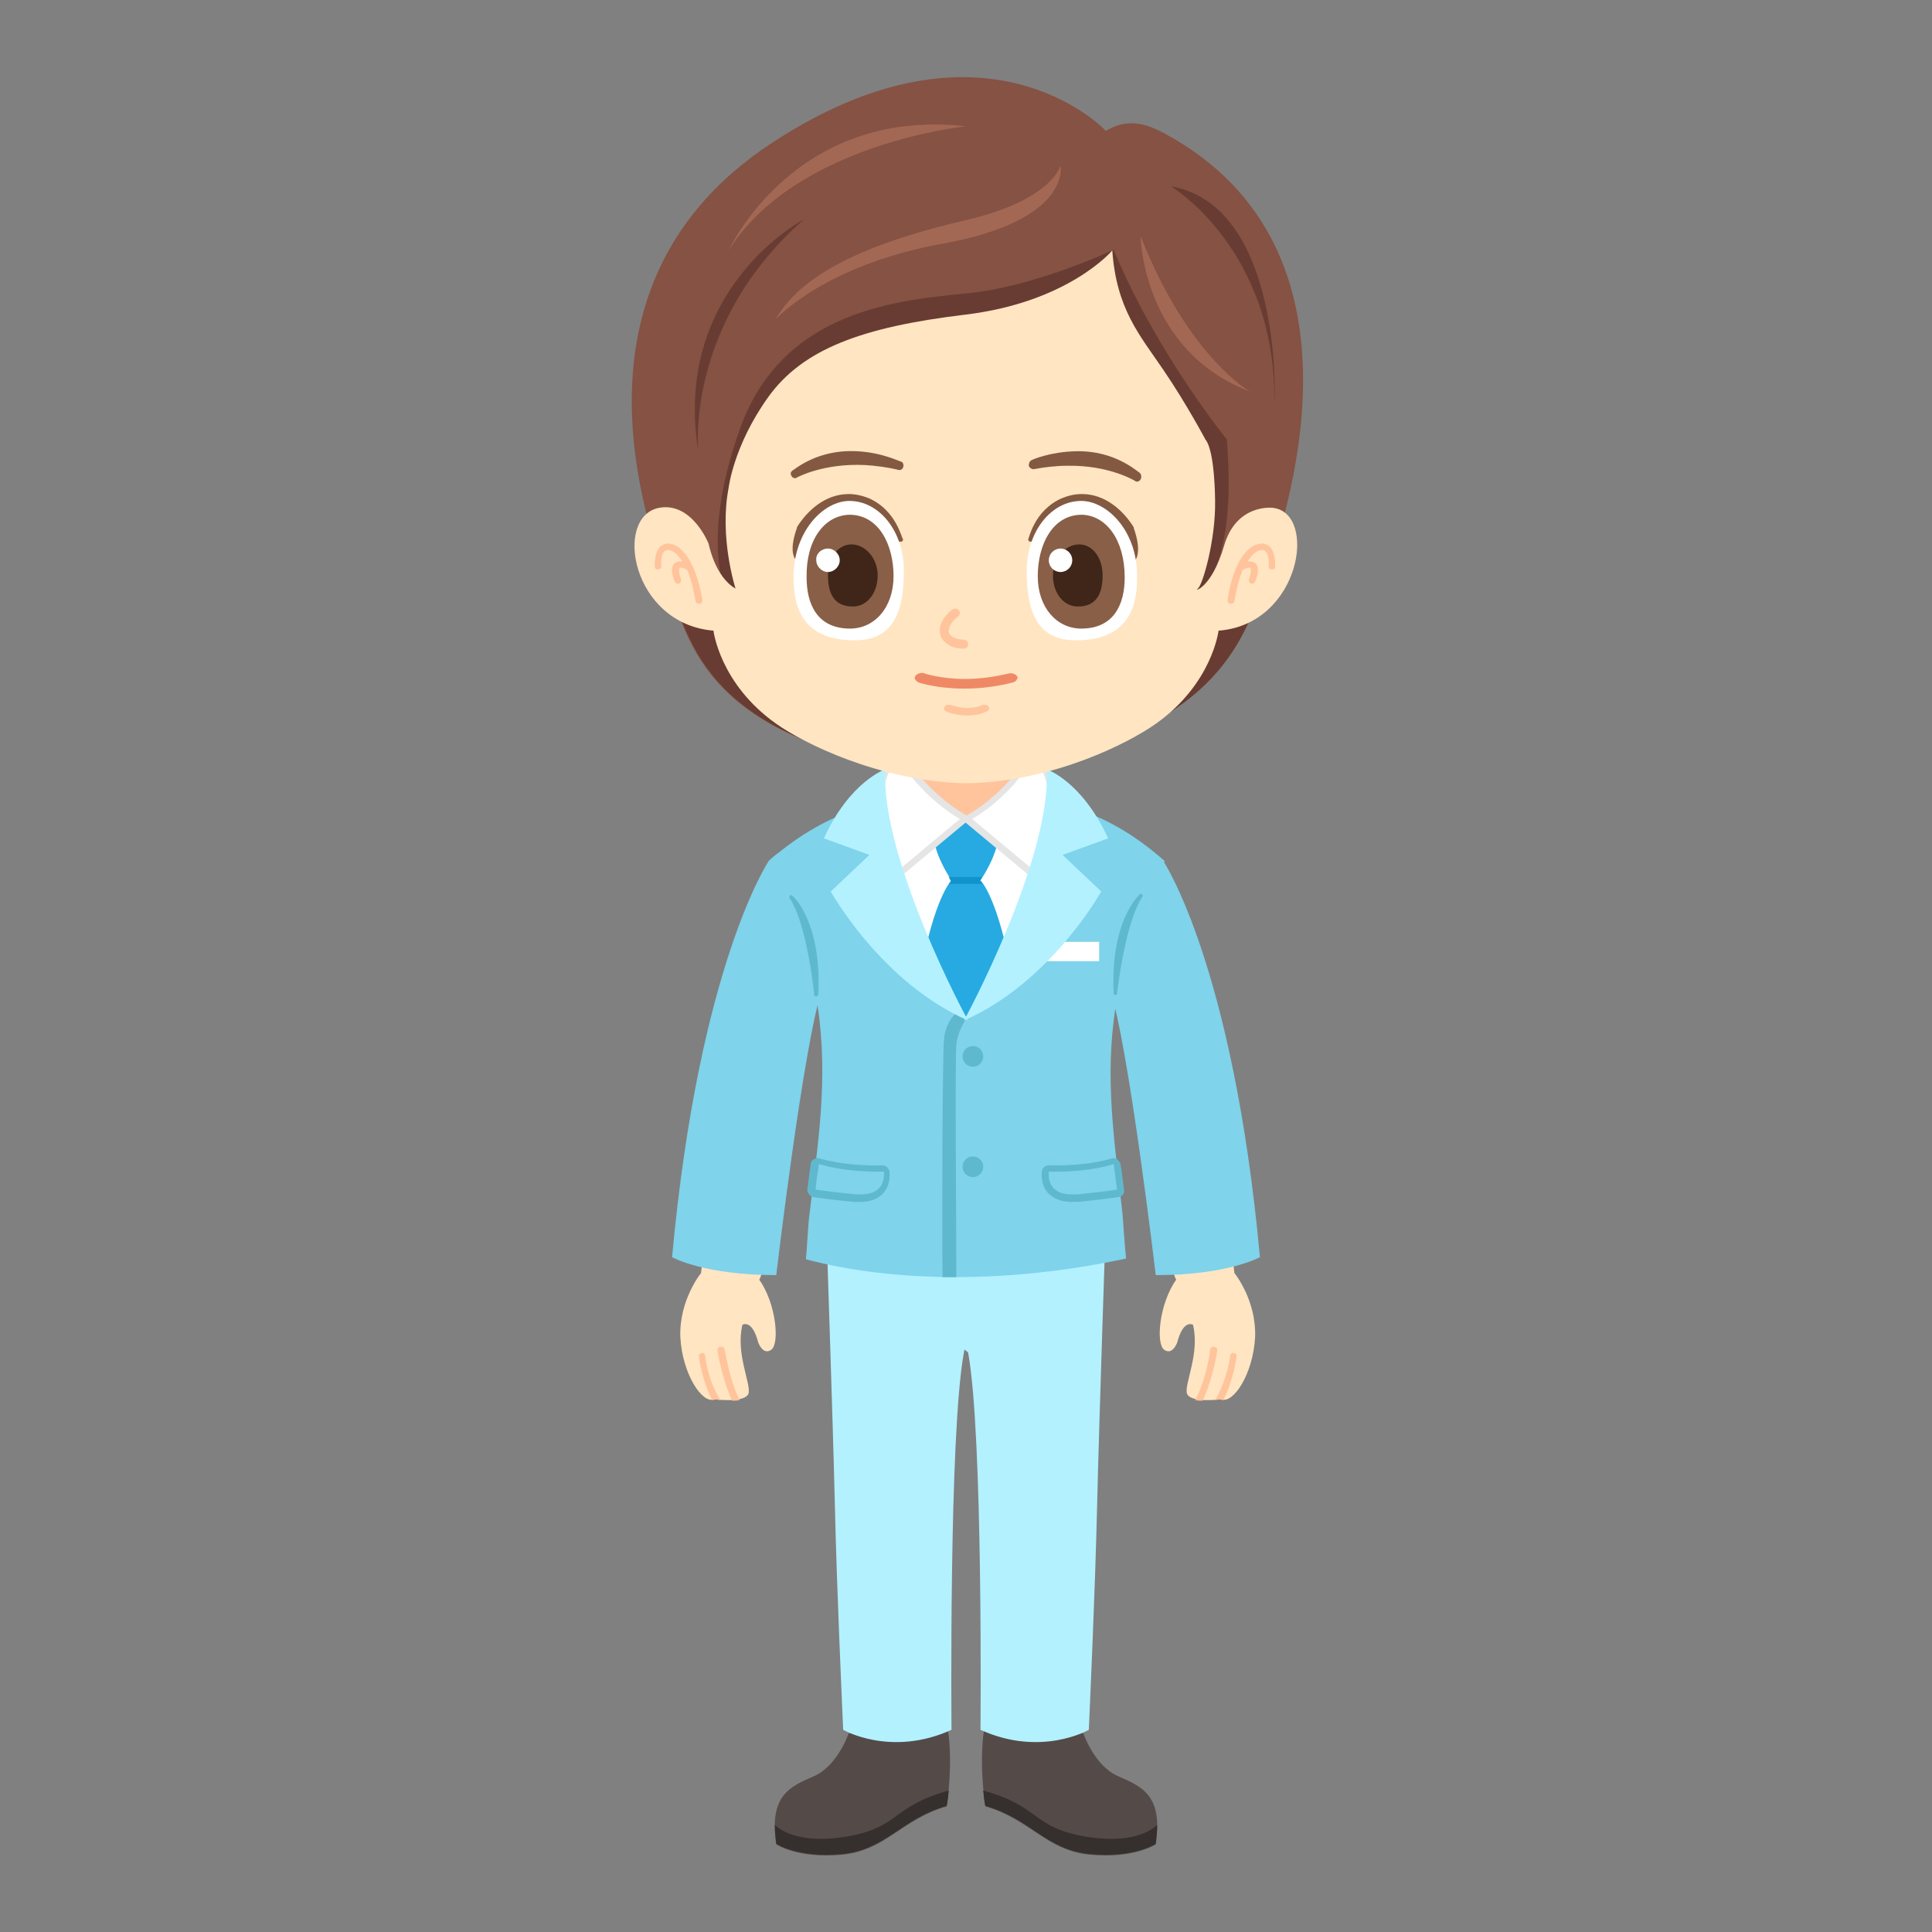 <?xml version="1.0" encoding="utf-8"?>
<!-- Generator: Adobe Illustrator 16.0.0, SVG Export Plug-In . SVG Version: 6.00 Build 0)  -->
<!DOCTYPE svg PUBLIC "-//W3C//DTD SVG 1.1//EN" "http://www.w3.org/Graphics/SVG/1.1/DTD/svg11.dtd">
<svg version="1.1" id="Layer_3" xmlns:x="http://ns.adobe.com/Extensibility/1.0/" xmlns:i="http://ns.adobe.com/AdobeIllustrator/10.0/" xmlns:graph="http://ns.adobe.com/Graphs/1.0/"
	 xmlns="http://www.w3.org/2000/svg" xmlns:xlink="http://www.w3.org/1999/xlink" xmlns:a="http://ns.adobe.com/AdobeSVGViewerExtensions/3.0/"
	 x="0px" y="0px" width="280px" height="280px" viewBox="0 0 280 280" style="enable-background:new 0 0 280 280;"
	 xml:space="preserve">
<rect x="0" y="0" width="280" height="280" fill="#808080" stroke="none"/>
<g>
	<g>
		<path style="fill:#FFE5C2;" d="M111.1,182c-3.8,0.1-7.1-0.4-9.2-1c-0.1,1.5-0.2,2.8-0.3,3.5c0,0-3.2,3.9-3,9.3
			c0.3,5.4,3.2,9.7,4.9,9c0,0,4.6,0.6,5-0.9c0.3-1.5-1.9-5.8-0.9-9.9c0,0,1.4-0.9,2.3,2.6c0,0,0.7,1.9,1.9,1
			c1.2-0.9,0.7-6.7-1.8-10.2C110.1,185.7,110.5,184.2,111.1,182z"/>
		<path style="fill:#FFC49C;" d="M102.2,196.5c0-0.3-0.3-0.5-0.5-0.4c-0.3,0-0.5,0.3-0.4,0.5c0,0.2,0.4,3.3,1.9,6.3
			c0.2,0,0.3,0,0.5-0.1c0,0,0.3,0,0.7,0.1C102.5,199.9,102.2,196.5,102.2,196.5z"/>
		<path style="fill:#FFC49C;" d="M105,195.6c0-0.3-0.3-0.5-0.6-0.4c-0.3,0-0.5,0.3-0.4,0.6c0,0.2,0.7,4.2,2.1,7.2
			c0.4,0,0.7,0,1.1-0.1C105.7,200.1,105.1,195.7,105,195.6z"/>
	</g>
	<g>
		<path style="fill:#7FD3EA;" d="M111.4,124.8c0,0-10.1,15-14,57.4c0,0,4.6,2.6,15.1,2.6c0,0,4-33.9,6.7-41.6
			C119.2,143.2,120.3,115.9,111.4,124.8z"/>
	</g>
</g>
<g>
	<g>
		<path style="fill:#FFE5C2;" d="M169.4,182c3.8,0.1,7.1-0.4,9.2-1c0.1,1.5,0.2,2.8,0.3,3.5c0,0,3.2,3.9,3,9.3
			c-0.3,5.4-3.2,9.7-4.9,9c0,0-4.6,0.6-5-0.9c-0.3-1.5,1.9-5.8,0.9-9.9c0,0-1.4-0.9-2.3,2.6c0,0-0.7,1.9-1.9,1
			c-1.2-0.9-0.7-6.7,1.8-10.2C170.4,185.7,170,184.2,169.4,182z"/>
		<path style="fill:#FFC49C;" d="M178.3,196.5c0-0.3,0.3-0.5,0.5-0.4c0.3,0,0.5,0.3,0.4,0.5c0,0.2-0.4,3.3-1.9,6.3
			c-0.2,0-0.3,0-0.5-0.1c0,0-0.3,0-0.7,0.1C177.9,199.9,178.3,196.5,178.3,196.5z"/>
		<path style="fill:#FFC49C;" d="M175.4,195.6c0-0.3,0.3-0.5,0.6-0.4c0.3,0,0.5,0.3,0.4,0.6c0,0.2-0.7,4.2-2.1,7.2
			c-0.4,0-0.7,0-1.1-0.1C174.8,200.1,175.4,195.7,175.4,195.6z"/>
	</g>
	<g>
		<path style="fill:#7FD3EA;" d="M168.6,124.8c0,0,10.1,15,14,57.4c0,0-4.6,2.6-15.1,2.6c0,0-4-33.9-6.7-41.6
			C160.8,143.2,159.7,115.9,168.6,124.8z"/>
	</g>
</g>
<g>
	<g>
		<path style="fill:#544B48;" d="M123,251.2c0,0-1.6,4.7-5,6.2c-3.4,1.5-6.6,2.7-5.5,9.9c0,0,3.1,2.1,9.5,1.5
			c6.4-0.6,8.6-5.1,15.2-7c0,0,1.1-6.9,0-12.1L123,251.2z"/>
		<path style="fill:#352F2D;" d="M137.5,259.5c-8.4,2.3-7,5.4-15,6.7c-6.2,1-9.1-0.7-10.2-1.7c0,0.8,0.1,1.7,0.2,2.7
			c0,0,3.1,2.1,9.5,1.5c6.4-0.6,8.6-5.1,15.2-7C137.2,261.7,137.4,260.9,137.5,259.5z"/>
	</g>
	<path style="fill:#B3F1FF;" d="M119.7,176.1c0,0,1,29.5,1.3,42.2c0.3,12.7,1,27.7,1.2,32.4c0,0,6.9,4,15.7,0c0,0-0.4-42.9,1.8-54.7
		l3.1-17.9L119.7,176.1z"/>
</g>
<g>
	<g>
		<path style="fill:#544B48;" d="M157,251.2c0,0,1.6,4.7,5,6.2c3.4,1.5,6.6,2.7,5.5,9.9c0,0-3.1,2.1-9.5,1.5
			c-6.4-0.6-8.6-5.1-15.2-7c0,0-1.1-6.9,0-12.1L157,251.2z"/>
		<path style="fill:#352F2D;" d="M142.5,259.5c8.4,2.3,7,5.4,15,6.7c6.2,1,9.1-0.7,10.2-1.7c0,0.8-0.1,1.7-0.2,2.7
			c0,0-3.1,2.1-9.5,1.5c-6.4-0.6-8.6-5.1-15.2-7C142.8,261.7,142.6,260.9,142.5,259.5z"/>
	</g>
	<path style="fill:#B3F1FF;" d="M160.3,176.1c0,0-1,29.5-1.3,42.2c-0.3,12.7-1,27.7-1.2,32.4c0,0-6.9,4-15.7,0
		c0,0,0.4-42.9-1.8-54.7l-3.9-3.1l-3.2-15.6L160.3,176.1z"/>
</g>
<g>
	<path style="fill:#7FD3EA;" d="M117.3,176.1c-0.2,1.5-0.3,4.3-0.5,6.4c5.1,1.4,22,5.1,46.4-0.1c-0.2-2-0.4-4.9-0.5-6.3
		c-1.1-10.3-2.7-19.6-1-30.3c1.7-10.8,7.1-21,7.1-21c-9.4-8.4-17.5-8.5-17.5-8.5l-11.1-0.8h-0.2l-11.1,0.8c0,0-8.1,0.2-17.5,8.5
		c0,0,5.4,10.2,7.1,21C120.1,156.6,118.5,165.9,117.3,176.1z"/>
	<path style="fill:#FFC49C;" d="M149.7,108.3H140h-9.7c0,0,1,7.5-3.7,9.2c0,0,3.7,4.4,13.2,4.4c9.5,0,13.6-4.4,13.6-4.4
		C148.8,115.7,149.7,108.3,149.7,108.3z"/>
	<g>
		<circle style="fill:#B3F2DF;" cx="140" cy="129.1" r="1.5"/>
		<circle style="fill:#B3F2DF;" cx="140" cy="145.1" r="1.5"/>
		<circle style="fill:#5FB9CE;" cx="141" cy="153.1" r="1.5"/>
		<circle style="fill:#5FB9CE;" cx="141" cy="169.1" r="1.5"/>
	</g>
	<g>
		<path style="fill:#5FB9CE;" d="M114.8,129.8c-0.1-0.1-0.2-0.1-0.3,0c-0.1,0.1-0.1,0.2-0.1,0.3c2.6,3.8,3.6,14,3.6,14.1
			c0,0.1,0.1,0.2,0.3,0.2c0.1,0,0.2-0.1,0.3-0.2C119.1,133.6,115,129.9,114.8,129.8z"/>
		<path style="fill:#5FB9CE;" d="M165.2,129.6c0.1-0.1,0.2-0.1,0.3,0c0.1,0.1,0.1,0.2,0.1,0.3c-2.6,3.9-3.7,14-3.7,14.1
			c0,0.1-0.1,0.2-0.3,0.2c-0.1,0-0.2-0.1-0.2-0.2C160.9,133.5,165,129.8,165.2,129.6z"/>
	</g>
	<path style="fill:#5FB9CE;" d="M140.7,146.6c0.4-0.3,0.5,0,0.2-0.4c-0.3-0.4-1-0.5-1.4-0.2c-0.1,0.1-2.5,1.5-2.7,4.8
		c-0.2,2.4-0.3,26.6-0.2,34.3c0.7,0,1.3,0,2,0c0-7.6-0.2-31.3,0-33.6C138.7,149.2,140.7,146.6,140.7,146.6z"/>
	<g>
		<path style="fill:#FFFFFF;" d="M127.9,121.5l12.1-2.7l13.4,1.3c0,0-6.5,22.3-13.5,27.2C139.9,147.3,127.6,131.5,127.9,121.5z"/>
		<g>
			<path style="fill:#27AAE1;" d="M142.1,127.6c2.4-3.7,2.5-5.8,2.5-5.8l0-0.4l-4.4-2.6l0-0.2l-0.2,0.1l-0.2-0.1l0,0.2l-4.4,2.6
				l0,0.4c0,0,0.1,2.1,2.5,5.8c0,0-2.1,1.9-4.1,11.4c0,0,2.4,5.3,6.1,8.8h0.2c3.7-3.5,6.1-8.8,6.1-8.8
				C144.2,129.5,142.1,127.6,142.1,127.6z"/>
			<path style="fill:#1293CC;" d="M137.5,128.1h4.9c-0.2-0.3-0.4-0.4-0.4-0.4c0.1-0.2,0.2-0.4,0.3-0.6h-4.8c0.1,0.2,0.2,0.4,0.3,0.6
				C137.9,127.6,137.8,127.8,137.5,128.1z"/>
		</g>
		<g>
			<g>
				<path style="fill:#FFFFFF;" d="M131.6,111.1c0,0,3,4.6,8.3,7.5l-10.1,8.4c0,0-5-10.1-0.8-16.6L131.6,111.1z"/>
				<path style="fill:#FFFFFF;" d="M148.4,111.1c0,0-3,4.6-8.3,7.5l10.1,8.4c0,0,5-10.1,0.8-16.6L148.4,111.1z"/>
			</g>
			<g>
				<path style="fill:#E5E5E5;" d="M129.8,127.6c0,0-0.1,0-0.1,0c-0.1,0-0.3-0.1-0.3-0.3c-0.2-0.4-5-10.4-0.8-17.1
					c0.1-0.2,0.3-0.3,0.5-0.2l2.6,0.6c0.1,0,0.2,0.1,0.3,0.2c0,0,3,4.5,8.1,7.4c0.1,0.1,0.2,0.2,0.3,0.4c0,0.2-0.1,0.3-0.2,0.4
					l-10.1,8.4C130.1,127.5,129.9,127.6,129.8,127.6z M129.3,111c-3.1,5.3-0.2,13,0.8,15.2l9-7.5c-4.5-2.7-7.2-6.3-7.8-7.2
					L129.3,111z"/>
				<path style="fill:#E5E5E5;" d="M150.2,127.6c-0.1,0-0.2,0-0.3-0.1l-10.1-8.4c-0.1-0.1-0.2-0.3-0.2-0.4c0-0.2,0.1-0.3,0.3-0.4
					c5.2-2.9,8.1-7.3,8.1-7.4c0.1-0.1,0.2-0.2,0.3-0.2l2.6-0.6c0.2,0,0.4,0,0.5,0.2c4.2,6.7-0.6,16.7-0.8,17.1
					c-0.1,0.1-0.2,0.2-0.3,0.3C150.2,127.6,150.2,127.6,150.2,127.6z M140.9,118.7l9,7.5c0.9-2.2,3.8-9.9,0.8-15.2l-2.1,0.5
					C148.1,112.4,145.4,116,140.9,118.7z"/>
			</g>
		</g>
	</g>
	<g>
		<path style="fill:#7FD3EA;" d="M155.4,173.7C155.4,173.7,155.4,173.7,155.4,173.7c-1.4,0-2.5-0.4-3.2-1.2c-1-1.1-0.7-2.7-0.7-2.7
			c0-0.3,0.3-0.4,0.5-0.4c4.6,0.1,7.8-0.6,9.2-1c0.1,0,0.3,0,0.4,0.1c0.1,0.1,0.2,0.2,0.2,0.4c0.2,1.2,0.3,2.4,0.5,3.7
			c0,0.3-0.2,0.5-0.4,0.6c-2,0.3-3.9,0.5-5.8,0.7C155.8,173.6,155.6,173.7,155.4,173.7z"/>
		<path style="fill:#7FD3EA;" d="M124.6,173.7L124.6,173.7c-0.2,0-0.5,0-0.7,0c-1.9-0.2-3.9-0.4-5.8-0.7c-0.3,0-0.5-0.3-0.4-0.6
			c0.2-1.2,0.3-2.5,0.5-3.7c0-0.1,0.1-0.3,0.2-0.4c0.1-0.1,0.3-0.1,0.4-0.1c1.4,0.4,4.6,1.2,9.2,1c0.3,0,0.5,0.2,0.5,0.4
			c0,0.1,0.2,1.6-0.7,2.7C127.1,173.3,126.1,173.7,124.6,173.7z"/>
		<g>
			<path style="fill:#5FB9CE;" d="M155.4,174.2c-1.6,0-2.8-0.5-3.6-1.4c-1.1-1.3-0.8-3.1-0.8-3.1c0.1-0.5,0.5-0.8,1-0.8
				c0.4,0,0.7,0,1,0c4,0,6.8-0.6,8.1-1c0.3-0.1,0.6,0,0.8,0.1c0.2,0.2,0.4,0.4,0.5,0.7c0.2,1.2,0.3,2.4,0.5,3.7
				c0.1,0.6-0.3,1.1-0.9,1.1c-2,0.3-3.9,0.5-5.9,0.7C155.9,174.1,155.6,174.2,155.4,174.2z M152,169.8c0,0-0.2,1.4,0.6,2.3
				c0.6,0.7,1.5,1,2.8,1h0c0.2,0,0.4,0,0.7,0c1.9-0.2,3.9-0.4,5.8-0.7c-0.2-1.2-0.3-2.5-0.5-3.7C159.9,169.2,156.7,169.9,152,169.8z
				"/>
		</g>
		<g>
			<path style="fill:#5FB9CE;" d="M124.6,174.2c-0.2,0-0.5,0-0.8,0c-1.9-0.2-3.9-0.4-5.9-0.7c-0.5-0.1-0.9-0.6-0.9-1.1
				c0.2-1.2,0.3-2.5,0.5-3.7c0-0.3,0.2-0.6,0.5-0.7c0.3-0.2,0.6-0.2,0.8-0.1c1.4,0.4,4.5,1.1,9.1,1l0,0c0.5,0,0.9,0.4,1,0.8
				c0,0.1,0.3,1.8-0.8,3.1C127.4,173.7,126.2,174.2,124.6,174.2z M118.7,168.7c-0.2,1.2-0.4,2.5-0.5,3.7c2,0.3,3.9,0.5,5.8,0.7
				c0.2,0,0.5,0,0.7,0h0c1.3,0,2.2-0.3,2.8-1c0.8-1,0.6-2.3,0.6-2.3c-0.4,0-0.7,0-1,0C122.9,169.8,120,169.1,118.7,168.7z"/>
		</g>
	</g>
	<rect x="150.5" y="136.5" style="fill:#FFFFFF;" width="8.8" height="2.8"/>
	<g>
		<path style="fill:#B3F1FF;" d="M128.3,111.5c0,0-5.1,1.7-8.9,10l6.6,2.4l-5.6,5.3c0,0,7.3,13.2,19.9,18.7
			C140.2,147.8,127.6,124.5,128.3,111.5z"/>
		<path style="fill:#B3F1FF;" d="M151.7,111.5c0,0,5.1,1.7,8.9,10l-6.6,2.4l5.6,5.3c0,0-7.3,13.2-19.9,18.7
			C139.8,147.8,152.4,124.5,151.7,111.5z"/>
	</g>
</g>
<g>
	<path style="fill:#855243;" d="M168.7,19.3c-2.5-1.3-5.2-2.3-8.5-0.3l0-0.1c0,0-17.4-18.5-48.3,1.8C81,40.9,93.6,75.4,96.9,84.9
		s6.4,23.4,41.9,27.6c35.5-4.2,40.8-18.1,44.1-27.6C186.3,75.4,200.1,36.2,168.7,19.3z"/>
	<g>
		<path style="fill:#A36854;" d="M153.7,24c0,0-1.2,5-13.7,7.9s-23.5,7.1-27.6,14.4c0,0,7-7.9,24.3-11C155.4,31.9,153.7,24,153.7,24
			z"/>
		<path style="fill:#A36854;" d="M140,18.3c0,0-24.7,2.5-34.4,18C105.6,36.3,115,15.5,140,18.3z"/>
		<path style="fill:#683C32;" d="M116.5,31.8c0,0-19.1,10-15.3,33.6C101.2,65.4,99.2,47,116.5,31.8z"/>
		<path style="fill:#A36854;" d="M165.3,34.2c0,0,0.2,16.7,16,22.6C181.3,56.9,172.2,51.8,165.3,34.2z"/>
		<path style="fill:#683C32;" d="M169.7,27c0,0,15.1,9,15,31.1C184.8,58.1,185.8,29.8,169.7,27z"/>
	</g>
	<path style="fill:#683C32;" d="M171.7,87.5c0,0,7.9-1.6,6.1-23.8c0,0-10.3-12.7-16.4-27.5c0,0-11.2,5.3-21.1,6.3s-26.8,2.3-33,19.5
		s-1.7,25-1.7,25l-9.4-4.3c0.3,0.8,0.5,1.6,0.8,2.2c3.4,9.5,6.4,23.4,41.9,27.6c32.8-3.9,39.8-16,43.3-25.3L171.7,87.5z"/>
</g>
<g>
	<path style="fill:#FFE5C2;" d="M105.6,70.7c-1.4,7.2,1,14.6,1,14.6c-3-1.7-3.9-6.5-3.9-6.5s-2.4-6.1-7.2-5.2
		c-6.6,1.3-4,16.8,7.9,17.8c0,0,0.9,7.7,9.1,13.5c4.1,2.9,14.7,8.1,26.7,8.6v0c0.3,0,0.5,0,0.8,0c0.3,0,0.5,0,0.8,0v0
		c12-0.4,22.6-5.7,26.7-8.6c8.2-5.8,9.1-13.5,9.1-13.5c11.9-0.9,14.4-17,7.9-17.8c0,0-5.3-0.7-7.1,5.5c-1.8,6.2-4.5,6.7-3.8,6.2
		c0.7-0.5,2.6-7.1,2.5-12.7c0,0,0-7.2-1.4-8.9c0,0-2.7-5.1-6.1-10.1s-6.8-8.8-7.4-17.3c0,0-6.3,7.5-21.3,9.3s-23.6,5-28.6,12
		S105.6,70.7,105.6,70.7z"/>
	<path style="fill:#FFC49C;" d="M97.1,78.8c-0.5-0.1-1,0.1-1.4,0.4c-0.9,0.9-0.8,2.7-0.8,2.9c0,0.3,0.2,0.5,0.5,0.4
		c0.3,0,0.5-0.2,0.4-0.5c0-0.4,0-1.7,0.5-2.1c0.1-0.1,0.3-0.2,0.6-0.2c0.7,0.1,1.4,0.7,2,1.7c-0.4-0.1-0.8,0-1.1,0.2
		c-0.7,0.6-0.4,1.8,0,2.7c0.1,0.2,0.3,0.3,0.4,0.3c0.1,0,0.1,0,0.2,0c0.2-0.1,0.4-0.4,0.3-0.6c-0.4-1.2-0.3-1.6-0.2-1.7
		c0.1-0.1,0.6,0,1.1,0.3c0.5,1.2,0.9,2.7,1.2,4.5c0,0.2,0.2,0.4,0.5,0.4c0,0,0,0,0.1,0c0.3,0,0.4-0.3,0.4-0.5
		C101,82.2,99.2,79.1,97.1,78.8z"/>
	<path style="fill:#FFC49C;" d="M182.6,78.8c0.5-0.1,1,0.1,1.4,0.4c0.9,0.9,0.8,2.7,0.8,2.9c0,0.3-0.2,0.5-0.5,0.4
		c-0.3,0-0.5-0.2-0.4-0.5c0-0.4,0-1.7-0.5-2.1c-0.1-0.1-0.3-0.2-0.6-0.2c-0.7,0.1-1.4,0.7-2,1.7c0.4-0.1,0.8,0,1.1,0.2
		c0.7,0.6,0.4,1.8,0,2.7c-0.1,0.2-0.3,0.3-0.4,0.3c-0.1,0-0.1,0-0.2,0c-0.2-0.1-0.4-0.4-0.3-0.6c0.4-1.2,0.3-1.6,0.2-1.7
		c-0.1-0.1-0.6,0-1.1,0.3c-0.5,1.2-0.9,2.7-1.2,4.5c0,0.2-0.2,0.4-0.5,0.4c0,0,0,0-0.1,0c-0.3,0-0.4-0.3-0.4-0.5
		C178.6,82.2,180.4,79.1,182.6,78.8z"/>
</g>
<g>
	<g>
		<path style="fill:#845941;" d="M125.9,72.2c-1-0.4-2-0.6-2.9-0.6c-3.4,0-6,2.4-7.5,4.8l0,0.1c-1,2.8-0.6,4.1-0.2,4.6
			c0.6,0,0.7-0.7,1.3-1c2.9-1.4,10.9-1.6,13.3-1.6c0.4,0,0.7,0,0.7,0c0.1,0,0.1,0,0.2-0.1c0-0.1,0.1-0.1,0.1-0.2
			C130.7,78.2,130,74,125.9,72.2z"/>
		<path style="fill-rule:evenodd;clip-rule:evenodd;fill:#FFFFFF;" d="M115,83.7c0,4.7,1.6,9.1,8.9,9.1c5.8,0,7.1-4.5,7.1-10.1
			c0-5.6-3.5-10.1-7.9-10.1C119.4,72.6,115,76.9,115,83.7z"/>
		<path style="fill-rule:evenodd;clip-rule:evenodd;fill:#895F47;" d="M116.9,83.7c0,3.8,1.5,7.4,6.3,7.4c3.5,0,6.3-3,6.3-7.6
			c0-4.5-2.1-8.9-6.4-8.9C119.5,74.7,116.8,78.2,116.9,83.7z"/>
		<path style="fill-rule:evenodd;clip-rule:evenodd;fill:#3F2618;" d="M120,83.4c0,2.5,0.8,4.5,3.6,4.5c2.1,0,3.6-2,3.6-4.5
			c0-2.5-1.8-4.5-3.8-4.5C121.4,78.9,120,80.9,120,83.4z"/>
		<path style="fill-rule:evenodd;clip-rule:evenodd;fill:#FFFFFF;" d="M118.3,81.2c0,0.9,0.8,1.7,1.7,1.7c0.9,0,1.7-0.8,1.7-1.7
			c0-0.9-0.8-1.7-1.7-1.7C119,79.5,118.2,80.3,118.3,81.2z"/>
	</g>
	<path style="fill:#845941;" d="M115,68.1c2.7-2,5.9-2.9,9.3-2.7c3.6,0.2,6.1,1.5,6.3,1.5c0.3,0.1,0.4,0.5,0.3,0.8
		c-0.1,0.3-0.4,0.5-0.7,0.4c-1.6-0.4-3.3-0.6-4.8-0.7c-6.1-0.3-9.9,1.8-9.9,1.8c-0.1,0.1-0.2,0.1-0.3,0.1c0,0,0,0,0,0
		c-0.3,0-0.6-0.3-0.6-0.7C114.6,68.4,114.8,68.2,115,68.1z"/>
	<path style="fill:#845941;" d="M165,68.4c-2.7-2.1-5.8-3.1-9.2-3c-3.6,0.1-6.2,1.2-6.3,1.3c-0.3,0.1-0.4,0.5-0.4,0.8
		c0.1,0.3,0.4,0.5,0.7,0.5c1.6-0.3,3.3-0.5,4.9-0.5c6.1-0.1,9.8,2.2,9.8,2.2c0.1,0.1,0.2,0.1,0.3,0.1c0,0,0,0,0,0
		c0.3,0,0.6-0.3,0.6-0.7C165.4,68.7,165.2,68.5,165,68.4z"/>
	<g>
		<path style="fill:#845941;" d="M153.9,72.2c1-0.4,1.9-0.6,2.9-0.6c3.4,0,6,2.4,7.5,4.8l0,0.1c1,2.8,0.6,4.1,0.3,4.6
			c-0.6,0-0.7-0.7-1.3-1c-2.9-1.4-10.9-1.6-13.3-1.6c-0.4,0-0.7,0-0.7,0c-0.1,0-0.1,0-0.2-0.1c0-0.1-0.1-0.1-0.1-0.2
			C149.1,78.2,149.8,74,153.9,72.2z"/>
		<path style="fill-rule:evenodd;clip-rule:evenodd;fill:#FFFFFF;" d="M164.8,83.7c0,4.7-1.6,9.1-8.9,9.1c-5.8,0-7.1-4.5-7.1-10.1
			c0-5.6,3.5-10.1,7.9-10.1C160.4,72.6,164.9,76.9,164.8,83.7z"/>
		<path style="fill-rule:evenodd;clip-rule:evenodd;fill:#895F47;" d="M163,83.7c0,3.8-1.5,7.4-6.3,7.4c-3.5,0-6.3-3-6.3-7.6
			c0-4.5,2.1-8.9,6.4-8.9C160.3,74.7,163,78.2,163,83.7z"/>
		<path style="fill-rule:evenodd;clip-rule:evenodd;fill:#3F2618;" d="M159.8,83.4c0,2.5-0.8,4.5-3.6,4.5c-2.1,0-3.6-2-3.6-4.5
			c0-2.5,1.8-4.5,3.8-4.5C158.4,78.9,159.8,80.9,159.8,83.4z"/>
		<circle style="fill-rule:evenodd;clip-rule:evenodd;fill:#FFFFFF;" cx="153.7" cy="81.2" r="1.7"/>
	</g>
	<path style="fill:#FFC49C;" d="M138.6,93.9c-0.6-0.1-1.2-0.4-1.7-0.9c-0.5-0.4-0.7-1-0.7-1.6c0-1.8,1.8-3.1,1.9-3.1
		c0.3-0.2,0.7-0.1,0.9,0.2c0.2,0.3,0.1,0.7-0.2,0.9c0,0-1.3,0.9-1.3,2.1c0,0.3,0.1,0.5,0.3,0.6c0.5,0.5,1.5,0.6,1.8,0.6
		c0.4,0,0.7,0.2,0.7,0.6c0,0.4-0.2,0.7-0.6,0.7C139.4,94,139,94,138.6,93.9z"/>
	<path style="fill:#FFC49C;" d="M143.2,102.3c-0.2-0.2-0.7-0.2-0.9-0.1c-0.6,0.3-1.4,0.4-2.1,0.4c-1.3,0-2.2-0.4-2.3-0.4
		c-0.3-0.1-0.7-0.1-0.9,0.1c-0.1,0.1-0.2,0.3-0.2,0.4c0,0.2,0.2,0.3,0.3,0.4c0,0,1.3,0.6,3.1,0.6h0c1,0,2-0.2,2.8-0.6
		c0.2-0.1,0.3-0.2,0.4-0.4C143.4,102.6,143.3,102.4,143.2,102.3z M140.2,104.5L140.2,104.5L140.2,104.5L140.2,104.5z"/>
	<path style="fill:#EF8965;" d="M147.4,98c-0.2-0.3-0.7-0.5-1.2-0.4c-2.1,0.5-4.2,0.8-6.3,0.8c-3.6,0-5.9-0.8-5.9-0.8
		c-0.4-0.2-1,0-1.3,0.3c-0.1,0.2-0.2,0.4-0.1,0.5c0.1,0.2,0.3,0.4,0.5,0.5c0.3,0.1,2.8,0.9,6.7,0.9c2.3,0,4.7-0.3,7-0.9
		c0.3-0.1,0.5-0.2,0.6-0.5C147.5,98.3,147.5,98.1,147.4,98z"/>
</g>
</svg>
